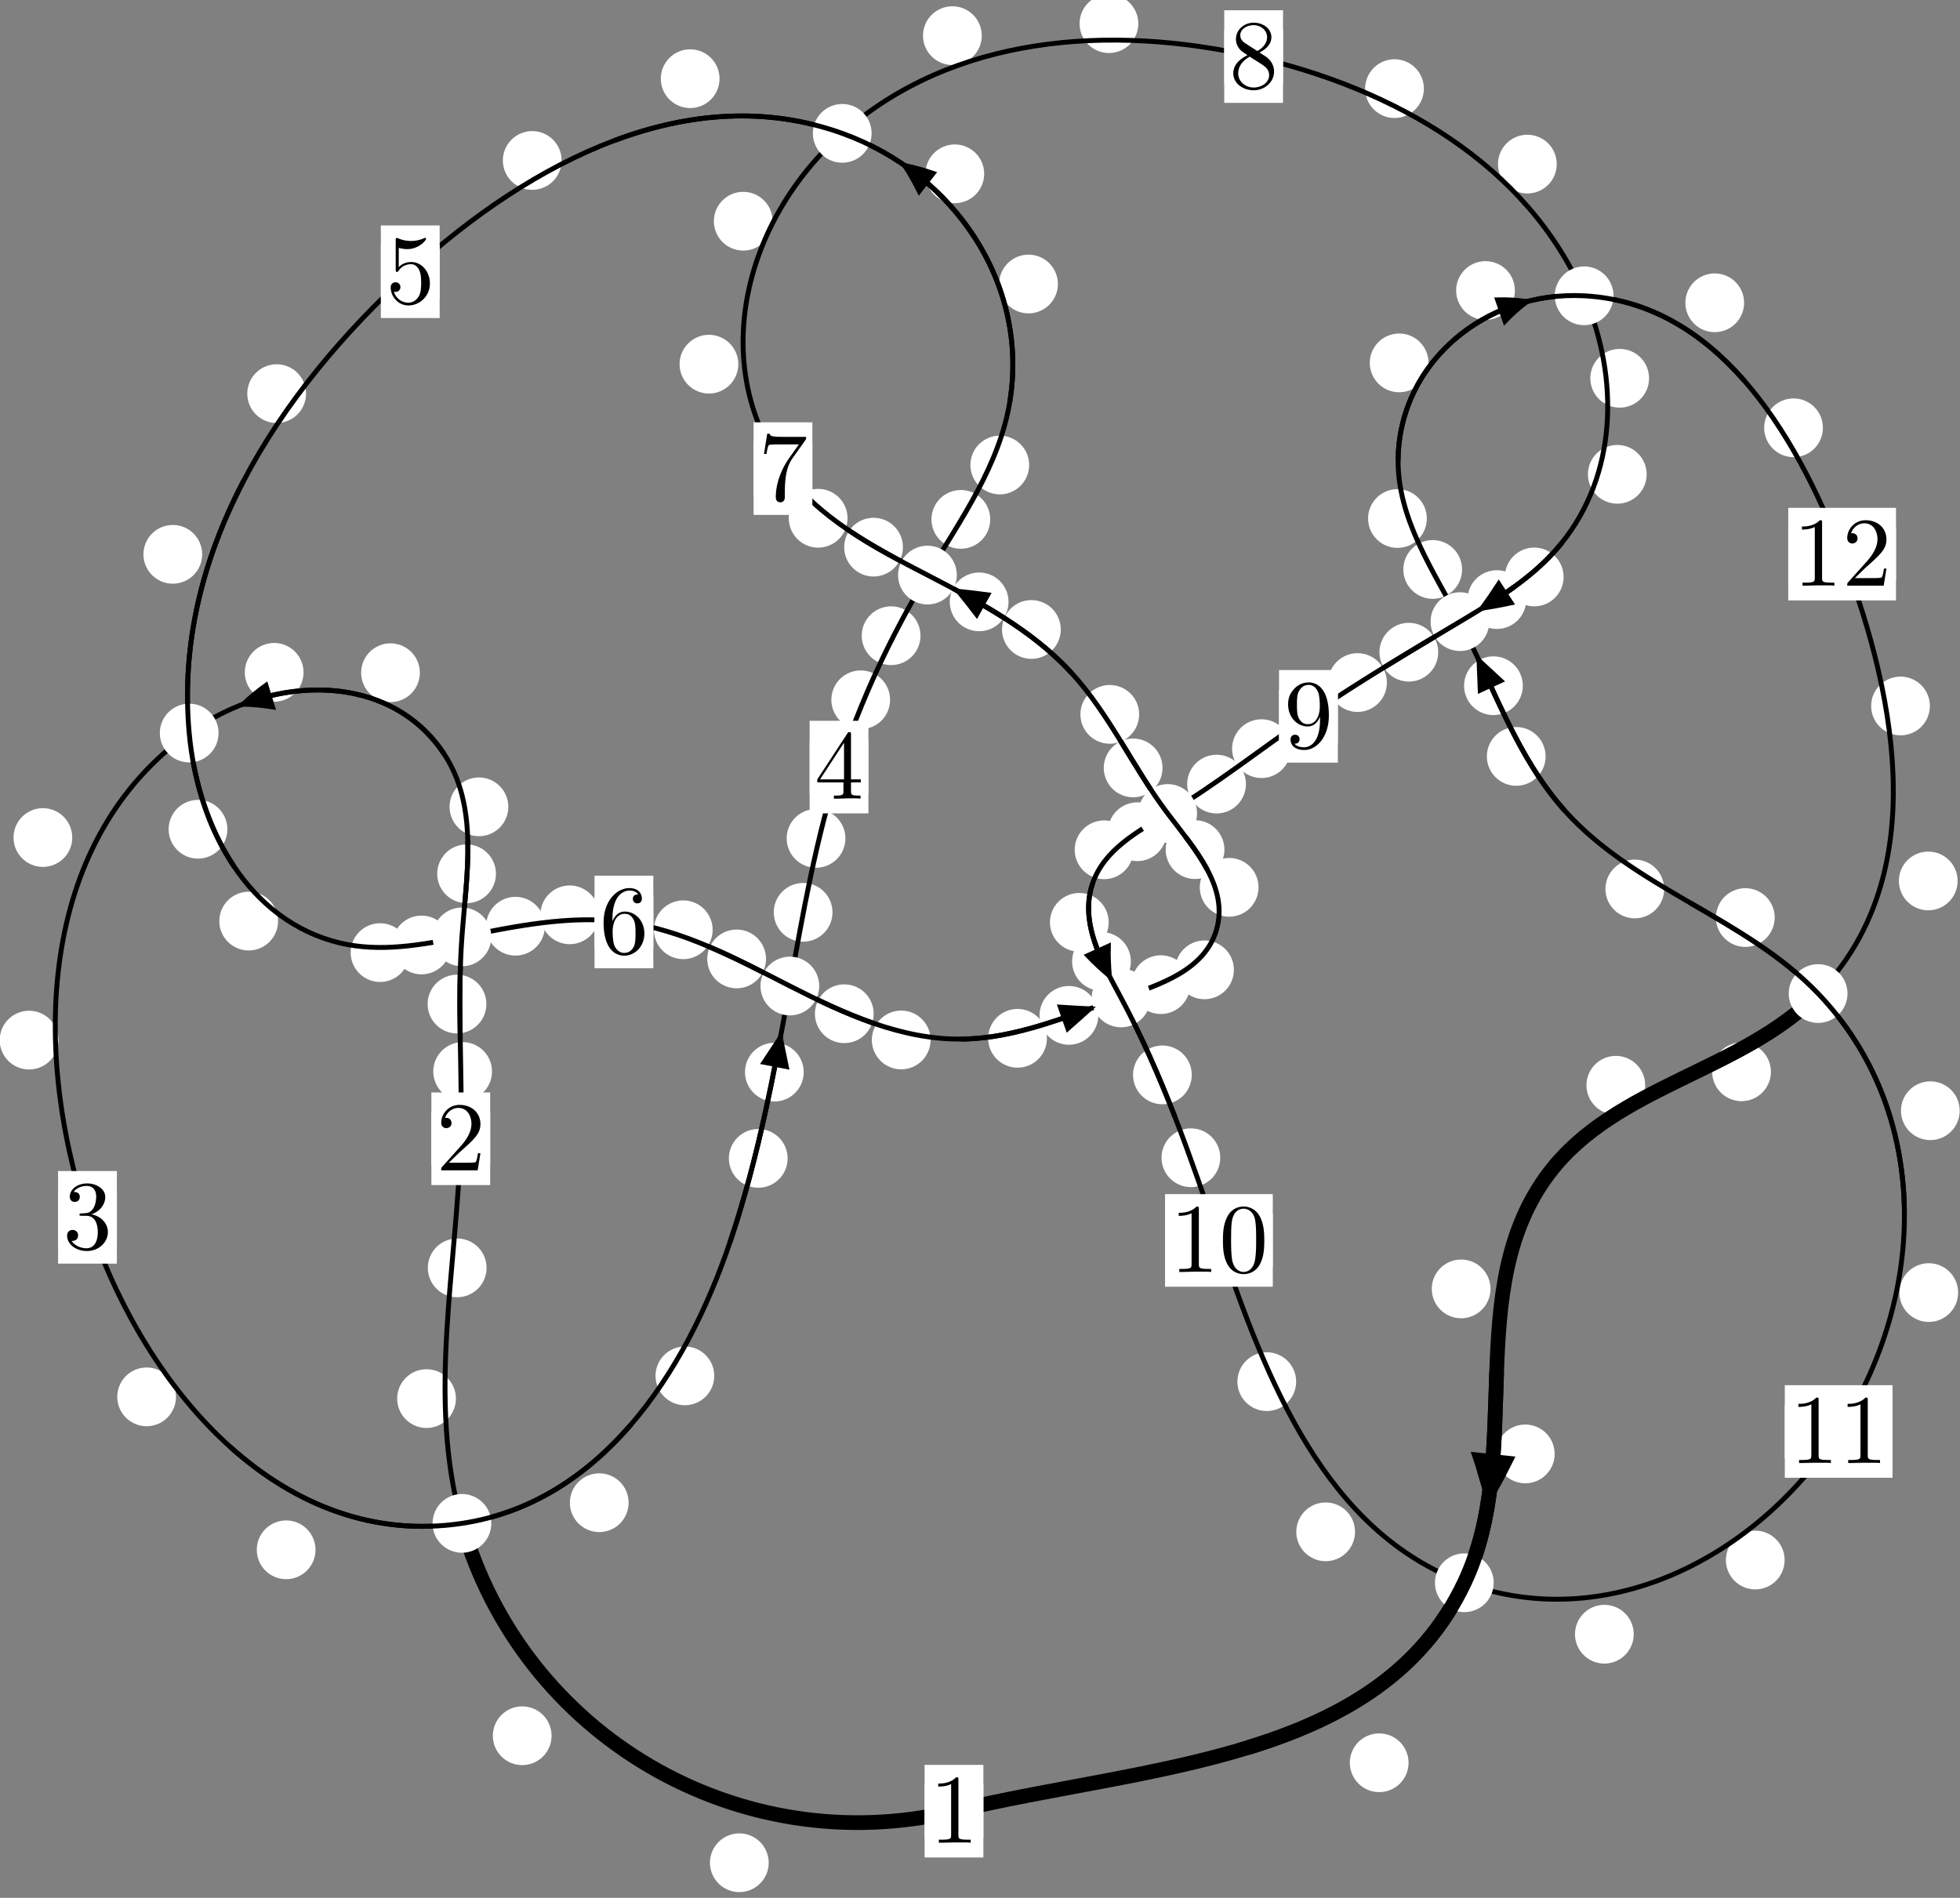 <?xml version="1.0"?>
<!-- Created by MetaPost 1.999 on 2021.07.06:0003 -->
<svg version="1.1" xmlns="http://www.w3.org/2000/svg" xmlns:xlink="http://www.w3.org/1999/xlink" width="199.42" height="193.102" viewBox="0 0 199.42 193.102">
<rect x="0" y="0" width="199.42" height="193.102" fill="#808080" stroke="none"/>
<!-- Original BoundingBox: -47.030334 -37.520081 152.390137 155.582306 -->
  <defs>
    <g transform="scale(0.01,0.01)" id="GLYPHcmr10_48">
      <path style="fill-rule: evenodd;" d="M460 -320C460 -400,455 -480,420 -554C374 -650,292 -666,250 -666C190 -666,117 -640,76 -547C44 -478,39 -400,39 -320C39 -245,43 -155,84 -79C127 2,200 22,249 22C303 22,379 1,423 -94C455 -163,460 -241,460 -320M249 -0C210 -0,151 -25,133 -121C122 -181,122 -273,122 -332C122 -396,122 -462,130 -516C149 -635,224 -644,249 -644C282 -644,348 -626,367 -527C377 -471,377 -395,377 -332C377 -257,377 -189,366 -125C351 -30,294 -0,249 -0"></path>
    </g>
    <g transform="scale(0.01,0.01)" id="GLYPHcmr10_49">
      <path style="fill-rule: evenodd;" d="M294 -640C294 -664,294 -666,271 -666C209 -602,121 -602,89 -602L89 -571C109 -571,168 -571,220 -597L220 -79C220 -43,217 -31,127 -31L95 -31L95 -0L257 -0L130 -3L217 -3L257 -3L297 -3L384 -3L419 -0L419 -31L387 -31C297 -31,294 -42,294 -79"></path>
    </g>
    <g transform="scale(0.01,0.01)" id="GLYPHcmr10_50">
      <path style="fill-rule: evenodd;" d="M127 -77L233 -180C389 -318,449 -372,449 -472C449 -586,359 -666,237 -666C124 -666,50 -574,50 -485C50 -429,100 -429,103 -429C120 -429,155 -441,155 -482C155 -508,137 -534,102 -534C94 -534,92 -534,89 -533C112 -598,166 -635,224 -635C315 -635,358 -554,358 -472C358 -392,308 -313,253 -251L61 -37C50 -26,50 -24,50 -0L421 -0L449 -174L424 -174C419 -144,412 -100,402 -85C395 -77,329 -77,307 -77"></path>
    </g>
    <g transform="scale(0.01,0.01)" id="GLYPHcmr10_51">
      <path style="fill-rule: evenodd;" d="M290 -352C372 -379,430 -449,430 -528C430 -610,342 -666,246 -666C145 -666,69 -606,69 -530C69 -497,91 -478,120 -478C151 -478,171 -500,171 -529C171 -579,124 -579,109 -579C140 -628,206 -641,242 -641C283 -641,338 -619,338 -529C338 -517,336 -459,310 -415C280 -367,246 -364,221 -363C213 -362,189 -360,182 -360C174 -359,167 -358,167 -348C167 -337,174 -337,191 -337L235 -337C317 -337,354 -269,354 -171C354 -35,285 -6,241 -6C198 -6,123 -23,88 -82C123 -77,154 -99,154 -137C154 -173,127 -193,98 -193C74 -193,42 -179,42 -135C42 -44,135 22,244 22C366 22,457 -69,457 -171C457 -253,394 -331,290 -352"></path>
    </g>
    <g transform="scale(0.01,0.01)" id="GLYPHcmr10_52">
      <path style="fill-rule: evenodd;" d="M294 -165L294 -78C294 -42,292 -31,218 -31L197 -31L197 -0L332 -0L238 -3L290 -3L332 -3L374 -3L427 -3L468 -0L468 -31L447 -31C373 -31,371 -42,371 -78L371 -165L471 -165L471 -196L371 -196L371 -651C371 -671,371 -677,355 -677C346 -677,343 -677,335 -665L28 -196L28 -165M300 -196L56 -196L300 -569"></path>
    </g>
    <g transform="scale(0.01,0.01)" id="GLYPHcmr10_53">
      <path style="fill-rule: evenodd;" d="M449 -201C449 -320,367 -420,259 -420C211 -420,168 -404,132 -369L132 -564C152 -558,185 -551,217 -551C340 -551,410 -642,410 -655C410 -661,407 -666,400 -666C399 -666,397 -666,392 -663C372 -654,323 -634,256 -634C216 -634,170 -641,123 -662C115 -665,113 -665,111 -665C101 -665,101 -657,101 -641L101 -345C101 -327,101 -319,115 -319C122 -319,124 -322,128 -328C139 -344,176 -398,257 -398C309 -398,334 -352,342 -334C358 -297,360 -258,360 -208C360 -173,360 -113,336 -71C312 -32,275 -6,229 -6C156 -6,99 -59,82 -118C85 -117,88 -116,99 -116C132 -116,149 -141,149 -165C149 -189,132 -214,99 -214C85 -214,50 -207,50 -161C50 -75,119 22,231 22C347 22,449 -74,449 -201"></path>
    </g>
    <g transform="scale(0.01,0.01)" id="GLYPHcmr10_54">
      <path style="fill-rule: evenodd;" d="M132 -328L132 -352C132 -605,256 -641,307 -641C331 -641,373 -635,395 -601C380 -601,340 -601,340 -556C340 -525,364 -510,386 -510C402 -510,432 -519,432 -558C432 -618,388 -666,305 -666C177 -666,42 -537,42 -316C42 -49,158 22,251 22C362 22,457 -72,457 -204C457 -331,368 -427,257 -427C189 -427,152 -376,132 -328M251 -6C188 -6,158 -66,152 -81C134 -128,134 -208,134 -226C134 -304,166 -404,256 -404C272 -404,318 -404,349 -342C367 -305,367 -254,367 -205C367 -157,367 -107,350 -71C320 -11,274 -6,251 -6"></path>
    </g>
    <g transform="scale(0.01,0.01)" id="GLYPHcmr10_55">
      <path style="fill-rule: evenodd;" d="M476 -609C485 -621,485 -623,485 -644L242 -644C120 -644,118 -657,114 -676L89 -676L56 -470L81 -470C84 -486,93 -549,106 -561C113 -567,191 -567,204 -567L411 -567C400 -551,321 -442,299 -409C209 -274,176 -135,176 -33C176 -23,176 22,222 22C268 22,268 -23,268 -33L268 -84C268 -139,271 -194,279 -248C283 -271,297 -357,341 -419"></path>
    </g>
    <g transform="scale(0.01,0.01)" id="GLYPHcmr10_56">
      <path style="fill-rule: evenodd;" d="M163 -457C117 -487,113 -521,113 -538C113 -599,178 -641,249 -641C322 -641,386 -589,386 -517C386 -460,347 -412,287 -377M309 -362C381 -399,430 -451,430 -517C430 -609,341 -666,250 -666C150 -666,69 -592,69 -499C69 -481,71 -436,113 -389C124 -377,161 -352,186 -335C128 -306,42 -250,42 -151C42 -45,144 22,249 22C362 22,457 -61,457 -168C457 -204,446 -249,408 -291C389 -312,373 -322,309 -362M209 -320L332 -242C360 -223,407 -193,407 -132C407 -58,332 -6,250 -6C164 -6,92 -68,92 -151C92 -209,124 -273,209 -320"></path>
    </g>
    <g transform="scale(0.01,0.01)" id="GLYPHcmr10_57">
      <path style="fill-rule: evenodd;" d="M367 -318L367 -286C367 -52,263 -6,205 -6C188 -6,134 -8,107 -42C151 -42,159 -71,159 -88C159 -119,135 -134,113 -134C97 -134,67 -125,67 -86C67 -19,121 22,206 22C335 22,457 -114,457 -329C457 -598,342 -666,253 -666C198 -666,149 -648,106 -603C65 -558,42 -516,42 -441C42 -316,130 -218,242 -218C303 -218,344 -260,367 -318M243 -241C227 -241,181 -241,150 -304C132 -341,132 -391,132 -440C132 -494,132 -541,153 -578C180 -628,218 -641,253 -641C299 -641,332 -607,349 -562C361 -530,365 -467,365 -421C365 -338,331 -241,243 -241"></path>
    </g>
  </defs>
  <path d="M78.211 189.531C78.211 188.739,77.896 187.978,77.336 187.418C76.775 186.858,76.015 186.543,75.222 186.543C74.43 186.543,73.67 186.858,73.109 187.418C72.549 187.978,72.234 188.739,72.234 189.531C72.234 190.324,72.549 191.084,73.109 191.645C73.67 192.205,74.43 192.52,75.222 192.52C76.015 192.52,76.775 192.205,77.336 191.645C77.896 191.084,78.211 190.324,78.211 189.531Z" style="fill: rgb(100%,100%,100%);stroke: none;"></path>
  <path d="M100.052 184.283C100.052 183.491,99.737 182.731,99.177 182.17C98.616 181.61,97.856 181.295,97.064 181.295C96.271 181.295,95.511 181.61,94.95 182.17C94.39 182.731,94.075 183.491,94.075 184.283C94.075 185.076,94.39 185.836,94.95 186.397C95.511 186.957,96.271 187.272,97.064 187.272C97.856 187.272,98.616 186.957,99.177 186.397C99.737 185.836,100.052 185.076,100.052 184.283Z" style="fill: rgb(100%,100%,100%);stroke: none;"></path>
  <path d="M46.387 142.306C46.387 141.513,46.072 140.753,45.511 140.192C44.951 139.632,44.191 139.317,43.398 139.317C42.605 139.317,41.845 139.632,41.285 140.192C40.724 140.753,40.409 141.513,40.409 142.306C40.409 143.098,40.724 143.858,41.285 144.419C41.845 144.979,42.605 145.294,43.398 145.294C44.191 145.294,44.951 144.979,45.511 144.419C46.072 143.858,46.387 143.098,46.387 142.306Z" style="fill: rgb(100%,100%,100%);stroke: none;"></path>
  <path d="M56.12 176.61C56.12 175.817,55.805 175.057,55.245 174.496C54.684 173.936,53.924 173.621,53.131 173.621C52.339 173.621,51.579 173.936,51.018 174.496C50.458 175.057,50.143 175.817,50.143 176.61C50.143 177.402,50.458 178.163,51.018 178.723C51.579 179.284,52.339 179.598,53.131 179.598C53.924 179.598,54.684 179.284,55.245 178.723C55.805 178.163,56.12 177.402,56.12 176.61Z" style="fill: rgb(100%,100%,100%);stroke: none;"></path>
  <path d="M50.059 109.02C50.059 108.228,49.744 107.468,49.184 106.907C48.623 106.347,47.863 106.032,47.071 106.032C46.278 106.032,45.518 106.347,44.957 106.907C44.397 107.468,44.082 108.228,44.082 109.02C44.082 109.813,44.397 110.573,44.957 111.134C45.518 111.694,46.278 112.009,47.071 112.009C47.863 112.009,48.623 111.694,49.184 111.134C49.744 110.573,50.059 109.813,50.059 109.02Z" style="fill: rgb(100%,100%,100%);stroke: none;"></path>
  <path d="M49.507 129.003C49.507 128.211,49.192 127.451,48.631 126.89C48.071 126.33,47.311 126.015,46.518 126.015C45.725 126.015,44.965 126.33,44.405 126.89C43.844 127.451,43.529 128.211,43.529 129.003C43.529 129.796,43.844 130.556,44.405 131.117C44.965 131.677,45.725 131.992,46.518 131.992C47.311 131.992,48.071 131.677,48.631 131.117C49.192 130.556,49.507 129.796,49.507 129.003Z" style="fill: rgb(100%,100%,100%);stroke: none;"></path>
  <path d="M50.461 88.907C50.461 88.114,50.146 87.354,49.585 86.794C49.025 86.233,48.265 85.918,47.472 85.918C46.679 85.918,45.919 86.233,45.359 86.794C44.798 87.354,44.483 88.114,44.483 88.907C44.483 89.7,44.798 90.46,45.359 91.02C45.919 91.581,46.679 91.896,47.472 91.896C48.265 91.896,49.025 91.581,49.585 91.02C50.146 90.46,50.461 89.7,50.461 88.907Z" style="fill: rgb(100%,100%,100%);stroke: none;"></path>
  <path d="M49.486 102.162C49.486 101.369,49.171 100.609,48.611 100.049C48.05 99.488,47.29 99.173,46.498 99.173C45.705 99.173,44.945 99.488,44.384 100.049C43.824 100.609,43.509 101.369,43.509 102.162C43.509 102.955,43.824 103.715,44.384 104.275C44.945 104.836,45.705 105.151,46.498 105.151C47.29 105.151,48.05 104.836,48.611 104.275C49.171 103.715,49.486 102.955,49.486 102.162Z" style="fill: rgb(100%,100%,100%);stroke: none;"></path>
  <path d="M42.72 68.448C42.72 67.655,42.405 66.895,41.845 66.335C41.284 65.774,40.524 65.459,39.731 65.459C38.939 65.459,38.179 65.774,37.618 66.335C37.058 66.895,36.743 67.655,36.743 68.448C36.743 69.241,37.058 70.001,37.618 70.561C38.179 71.122,38.939 71.437,39.731 71.437C40.524 71.437,41.284 71.122,41.845 70.561C42.405 70.001,42.72 69.241,42.72 68.448Z" style="fill: rgb(100%,100%,100%);stroke: none;"></path>
  <path d="M51.719 82.093C51.719 81.3,51.404 80.54,50.843 79.979C50.283 79.419,49.523 79.104,48.73 79.104C47.937 79.104,47.177 79.419,46.617 79.979C46.056 80.54,45.741 81.3,45.741 82.093C45.741 82.885,46.056 83.645,46.617 84.206C47.177 84.766,47.937 85.081,48.73 85.081C49.523 85.081,50.283 84.766,50.843 84.206C51.404 83.645,51.719 82.885,51.719 82.093Z" style="fill: rgb(100%,100%,100%);stroke: none;"></path>
  <path d="M7.352 85.218C7.352 84.426,7.038 83.665,6.477 83.105C5.917 82.544,5.156 82.229,4.364 82.229C3.571 82.229,2.811 82.544,2.25 83.105C1.69 83.665,1.375 84.426,1.375 85.218C1.375 86.011,1.69 86.771,2.25 87.332C2.811 87.892,3.571 88.207,4.364 88.207C5.156 88.207,5.917 87.892,6.477 87.332C7.038 86.771,7.352 86.011,7.352 85.218Z" style="fill: rgb(100%,100%,100%);stroke: none;"></path>
  <path d="M30.884 68.41C30.884 67.617,30.569 66.857,30.009 66.297C29.448 65.736,28.688 65.421,27.896 65.421C27.103 65.421,26.343 65.736,25.782 66.297C25.222 66.857,24.907 67.617,24.907 68.41C24.907 69.203,25.222 69.963,25.782 70.523C26.343 71.084,27.103 71.399,27.896 71.399C28.688 71.399,29.448 71.084,30.009 70.523C30.569 69.963,30.884 69.203,30.884 68.41Z" style="fill: rgb(100%,100%,100%);stroke: none;"></path>
  <path d="M17.907 142.127C17.907 141.334,17.592 140.574,17.032 140.014C16.471 139.453,15.711 139.138,14.918 139.138C14.126 139.138,13.366 139.453,12.805 140.014C12.245 140.574,11.93 141.334,11.93 142.127C11.93 142.92,12.245 143.68,12.805 144.24C13.366 144.801,14.126 145.116,14.918 145.116C15.711 145.116,16.471 144.801,17.032 144.24C17.592 143.68,17.907 142.92,17.907 142.127Z" style="fill: rgb(100%,100%,100%);stroke: none;"></path>
  <path d="M5.947 105.83C5.947 105.037,5.632 104.277,5.072 103.716C4.511 103.156,3.751 102.841,2.958 102.841C2.166 102.841,1.406 103.156,0.845 103.716C0.285 104.277,-0.03 105.037,-0.03 105.83C-0.03 106.622,0.285 107.382,0.845 107.943C1.406 108.503,2.166 108.818,2.958 108.818C3.751 108.818,4.511 108.503,5.072 107.943C5.632 107.382,5.947 106.622,5.947 105.83Z" style="fill: rgb(100%,100%,100%);stroke: none;"></path>
  <path d="M63.959 152.898C63.959 152.105,63.644 151.345,63.084 150.785C62.523 150.224,61.763 149.909,60.97 149.909C60.178 149.909,59.418 150.224,58.857 150.785C58.297 151.345,57.982 152.105,57.982 152.898C57.982 153.691,58.297 154.451,58.857 155.011C59.418 155.572,60.178 155.887,60.97 155.887C61.763 155.887,62.523 155.572,63.084 155.011C63.644 154.451,63.959 153.691,63.959 152.898Z" style="fill: rgb(100%,100%,100%);stroke: none;"></path>
  <path d="M32.103 157.691C32.103 156.898,31.788 156.138,31.228 155.578C30.667 155.017,29.907 154.702,29.115 154.702C28.322 154.702,27.562 155.017,27.001 155.578C26.441 156.138,26.126 156.898,26.126 157.691C26.126 158.484,26.441 159.244,27.001 159.804C27.562 160.365,28.322 160.68,29.115 160.68C29.907 160.68,30.667 160.365,31.228 159.804C31.788 159.244,32.103 158.484,32.103 157.691Z" style="fill: rgb(100%,100%,100%);stroke: none;"></path>
  <path d="M80.137 117.863C80.137 117.07,79.822 116.31,79.262 115.749C78.701 115.189,77.941 114.874,77.148 114.874C76.355 114.874,75.595 115.189,75.035 115.749C74.474 116.31,74.159 117.07,74.159 117.863C74.159 118.655,74.474 119.416,75.035 119.976C75.595 120.537,76.355 120.851,77.148 120.851C77.941 120.851,78.701 120.537,79.262 119.976C79.822 119.416,80.137 118.655,80.137 117.863Z" style="fill: rgb(100%,100%,100%);stroke: none;"></path>
  <path d="M72.673 139.991C72.673 139.198,72.358 138.438,71.797 137.878C71.237 137.317,70.477 137.002,69.684 137.002C68.891 137.002,68.131 137.317,67.571 137.878C67.01 138.438,66.695 139.198,66.695 139.991C66.695 140.784,67.01 141.544,67.571 142.104C68.131 142.665,68.891 142.98,69.684 142.98C70.477 142.98,71.237 142.665,71.797 142.104C72.358 141.544,72.673 140.784,72.673 139.991Z" style="fill: rgb(100%,100%,100%);stroke: none;"></path>
  <path d="M84.703 92.828C84.703 92.036,84.388 91.275,83.827 90.715C83.267 90.155,82.507 89.84,81.714 89.84C80.921 89.84,80.161 90.155,79.601 90.715C79.04 91.275,78.725 92.036,78.725 92.828C78.725 93.621,79.04 94.381,79.601 94.942C80.161 95.502,80.921 95.817,81.714 95.817C82.507 95.817,83.267 95.502,83.827 94.942C84.388 94.381,84.703 93.621,84.703 92.828Z" style="fill: rgb(100%,100%,100%);stroke: none;"></path>
  <path d="M81.776 109.088C81.776 108.296,81.461 107.535,80.9 106.975C80.34 106.414,79.58 106.099,78.787 106.099C77.994 106.099,77.234 106.414,76.674 106.975C76.113 107.535,75.798 108.296,75.798 109.088C75.798 109.881,76.113 110.641,76.674 111.202C77.234 111.762,77.994 112.077,78.787 112.077C79.58 112.077,80.34 111.762,80.9 111.202C81.461 110.641,81.776 109.881,81.776 109.088Z" style="fill: rgb(100%,100%,100%);stroke: none;"></path>
  <path d="M90.562 71.203C90.562 70.41,90.247 69.65,89.687 69.09C89.126 68.529,88.366 68.214,87.573 68.214C86.781 68.214,86.021 68.529,85.46 69.09C84.9 69.65,84.585 70.41,84.585 71.203C84.585 71.996,84.9 72.756,85.46 73.316C86.021 73.877,86.781 74.192,87.573 74.192C88.366 74.192,89.126 73.877,89.687 73.316C90.247 72.756,90.562 71.996,90.562 71.203Z" style="fill: rgb(100%,100%,100%);stroke: none;"></path>
  <path d="M86.017 85.304C86.017 84.511,85.702 83.751,85.141 83.19C84.581 82.63,83.821 82.315,83.028 82.315C82.235 82.315,81.475 82.63,80.915 83.19C80.354 83.751,80.039 84.511,80.039 85.304C80.039 86.096,80.354 86.856,80.915 87.417C81.475 87.977,82.235 88.292,83.028 88.292C83.821 88.292,84.581 87.977,85.141 87.417C85.702 86.856,86.017 86.096,86.017 85.304Z" style="fill: rgb(100%,100%,100%);stroke: none;"></path>
  <path d="M100.75 52.845C100.75 52.052,100.435 51.292,99.874 50.731C99.314 50.171,98.554 49.856,97.761 49.856C96.968 49.856,96.208 50.171,95.648 50.731C95.087 51.292,94.772 52.052,94.772 52.845C94.772 53.637,95.087 54.397,95.648 54.958C96.208 55.518,96.968 55.833,97.761 55.833C98.554 55.833,99.314 55.518,99.874 54.958C100.435 54.397,100.75 53.637,100.75 52.845Z" style="fill: rgb(100%,100%,100%);stroke: none;"></path>
  <path d="M93.655 64.682C93.655 63.889,93.34 63.129,92.779 62.569C92.219 62.008,91.458 61.693,90.666 61.693C89.873 61.693,89.113 62.008,88.552 62.569C87.992 63.129,87.677 63.889,87.677 64.682C87.677 65.475,87.992 66.235,88.552 66.795C89.113 67.356,89.873 67.671,90.666 67.671C91.458 67.671,92.219 67.356,92.779 66.795C93.34 66.235,93.655 65.475,93.655 64.682Z" style="fill: rgb(100%,100%,100%);stroke: none;"></path>
  <path d="M107.635 28.897C107.635 28.104,107.32 27.344,106.759 26.783C106.199 26.223,105.439 25.908,104.646 25.908C103.853 25.908,103.093 26.223,102.533 26.783C101.972 27.344,101.657 28.104,101.657 28.897C101.657 29.689,101.972 30.45,102.533 31.01C103.093 31.571,103.853 31.886,104.646 31.886C105.439 31.886,106.199 31.571,106.759 31.01C107.32 30.45,107.635 29.689,107.635 28.897Z" style="fill: rgb(100%,100%,100%);stroke: none;"></path>
  <path d="M104.711 47.314C104.711 46.521,104.396 45.761,103.835 45.2C103.275 44.64,102.515 44.325,101.722 44.325C100.929 44.325,100.169 44.64,99.609 45.2C99.048 45.761,98.733 46.521,98.733 47.314C98.733 48.106,99.048 48.867,99.609 49.427C100.169 49.988,100.929 50.303,101.722 50.303C102.515 50.303,103.275 49.988,103.835 49.427C104.396 48.867,104.711 48.106,104.711 47.314Z" style="fill: rgb(100%,100%,100%);stroke: none;"></path>
  <path d="M73.21 8.006C73.21 7.213,72.895 6.453,72.335 5.893C71.774 5.332,71.014 5.017,70.221 5.017C69.429 5.017,68.669 5.332,68.108 5.893C67.548 6.453,67.233 7.213,67.233 8.006C67.233 8.799,67.548 9.559,68.108 10.119C68.669 10.68,69.429 10.995,70.221 10.995C71.014 10.995,71.774 10.68,72.335 10.119C72.895 9.559,73.21 8.799,73.21 8.006Z" style="fill: rgb(100%,100%,100%);stroke: none;"></path>
  <path d="M100.135 17.686C100.135 16.893,99.82 16.133,99.259 15.573C98.699 15.012,97.939 14.697,97.146 14.697C96.353 14.697,95.593 15.012,95.033 15.573C94.472 16.133,94.157 16.893,94.157 17.686C94.157 18.479,94.472 19.239,95.033 19.799C95.593 20.36,96.353 20.675,97.146 20.675C97.939 20.675,98.699 20.36,99.259 19.799C99.82 19.239,100.135 18.479,100.135 17.686Z" style="fill: rgb(100%,100%,100%);stroke: none;"></path>
  <path d="M31.137 40.052C31.137 39.26,30.822 38.5,30.262 37.939C29.701 37.379,28.941 37.064,28.148 37.064C27.356 37.064,26.595 37.379,26.035 37.939C25.474 38.5,25.16 39.26,25.16 40.052C25.16 40.845,25.474 41.605,26.035 42.166C26.595 42.726,27.356 43.041,28.148 43.041C28.941 43.041,29.701 42.726,30.262 42.166C30.822 41.605,31.137 40.845,31.137 40.052Z" style="fill: rgb(100%,100%,100%);stroke: none;"></path>
  <path d="M57.14 16.326C57.14 15.533,56.825 14.773,56.265 14.212C55.704 13.652,54.944 13.337,54.152 13.337C53.359 13.337,52.599 13.652,52.038 14.212C51.478 14.773,51.163 15.533,51.163 16.326C51.163 17.118,51.478 17.878,52.038 18.439C52.599 18.999,53.359 19.314,54.152 19.314C54.944 19.314,55.704 18.999,56.265 18.439C56.825 17.878,57.14 17.118,57.14 16.326Z" style="fill: rgb(100%,100%,100%);stroke: none;"></path>
  <path d="M23.135 84.375C23.135 83.582,22.82 82.822,22.259 82.261C21.699 81.701,20.939 81.386,20.146 81.386C19.353 81.386,18.593 81.701,18.033 82.261C17.472 82.822,17.157 83.582,17.157 84.375C17.157 85.167,17.472 85.928,18.033 86.488C18.593 87.049,19.353 87.363,20.146 87.363C20.939 87.363,21.699 87.049,22.259 86.488C22.82 85.928,23.135 85.167,23.135 84.375Z" style="fill: rgb(100%,100%,100%);stroke: none;"></path>
  <path d="M20.57 56.401C20.57 55.609,20.256 54.849,19.695 54.288C19.135 53.728,18.374 53.413,17.582 53.413C16.789 53.413,16.029 53.728,15.468 54.288C14.908 54.849,14.593 55.609,14.593 56.401C14.593 57.194,14.908 57.954,15.468 58.515C16.029 59.075,16.789 59.39,17.582 59.39C18.374 59.39,19.135 59.075,19.695 58.515C20.256 57.954,20.57 57.194,20.57 56.401Z" style="fill: rgb(100%,100%,100%);stroke: none;"></path>
  <path d="M41.658 96.926C41.658 96.133,41.343 95.373,40.782 94.812C40.222 94.252,39.462 93.937,38.669 93.937C37.876 93.937,37.116 94.252,36.556 94.812C35.995 95.373,35.68 96.133,35.68 96.926C35.68 97.718,35.995 98.478,36.556 99.039C37.116 99.599,37.876 99.914,38.669 99.914C39.462 99.914,40.222 99.599,40.782 99.039C41.343 98.478,41.658 97.718,41.658 96.926Z" style="fill: rgb(100%,100%,100%);stroke: none;"></path>
  <path d="M28.291 93.719C28.291 92.926,27.976 92.166,27.415 91.606C26.855 91.045,26.095 90.73,25.302 90.73C24.509 90.73,23.749 91.045,23.189 91.606C22.628 92.166,22.313 92.926,22.313 93.719C22.313 94.512,22.628 95.272,23.189 95.832C23.749 96.393,24.509 96.708,25.302 96.708C26.095 96.708,26.855 96.393,27.415 95.832C27.976 95.272,28.291 94.512,28.291 93.719Z" style="fill: rgb(100%,100%,100%);stroke: none;"></path>
  <path d="M55.436 94.242C55.436 93.449,55.121 92.689,54.56 92.128C54 91.568,53.24 91.253,52.447 91.253C51.654 91.253,50.894 91.568,50.334 92.128C49.773 92.689,49.458 93.449,49.458 94.242C49.458 95.034,49.773 95.795,50.334 96.355C50.894 96.915,51.654 97.23,52.447 97.23C53.24 97.23,54 96.915,54.56 96.355C55.121 95.795,55.436 95.034,55.436 94.242Z" style="fill: rgb(100%,100%,100%);stroke: none;"></path>
  <path d="M45.876 96.149C45.876 95.357,45.561 94.596,45.001 94.036C44.44 93.476,43.68 93.161,42.887 93.161C42.095 93.161,41.335 93.476,40.774 94.036C40.214 94.596,39.899 95.357,39.899 96.149C39.899 96.942,40.214 97.702,40.774 98.263C41.335 98.823,42.095 99.138,42.887 99.138C43.68 99.138,44.44 98.823,45.001 98.263C45.561 97.702,45.876 96.942,45.876 96.149Z" style="fill: rgb(100%,100%,100%);stroke: none;"></path>
  <path d="M72.507 94.604C72.507 93.811,72.193 93.051,71.632 92.49C71.072 91.93,70.311 91.615,69.519 91.615C68.726 91.615,67.966 91.93,67.405 92.49C66.845 93.051,66.53 93.811,66.53 94.604C66.53 95.396,66.845 96.157,67.405 96.717C67.966 97.278,68.726 97.593,69.519 97.593C70.311 97.593,71.072 97.278,71.632 96.717C72.193 96.157,72.507 95.396,72.507 94.604Z" style="fill: rgb(100%,100%,100%);stroke: none;"></path>
  <path d="M60.954 93.083C60.954 92.29,60.639 91.53,60.078 90.969C59.518 90.409,58.758 90.094,57.965 90.094C57.172 90.094,56.412 90.409,55.852 90.969C55.291 91.53,54.976 92.29,54.976 93.083C54.976 93.875,55.291 94.636,55.852 95.196C56.412 95.756,57.172 96.071,57.965 96.071C58.758 96.071,59.518 95.756,60.078 95.196C60.639 94.636,60.954 93.875,60.954 93.083Z" style="fill: rgb(100%,100%,100%);stroke: none;"></path>
  <path d="M88.891 103.147C88.891 102.354,88.576 101.594,88.015 101.033C87.455 100.473,86.695 100.158,85.902 100.158C85.109 100.158,84.349 100.473,83.789 101.033C83.228 101.594,82.913 102.354,82.913 103.147C82.913 103.939,83.228 104.7,83.789 105.26C84.349 105.821,85.109 106.135,85.902 106.135C86.695 106.135,87.455 105.821,88.015 105.26C88.576 104.7,88.891 103.939,88.891 103.147Z" style="fill: rgb(100%,100%,100%);stroke: none;"></path>
  <path d="M77.938 97.569C77.938 96.776,77.623 96.016,77.062 95.456C76.502 94.895,75.742 94.58,74.949 94.58C74.156 94.58,73.396 94.895,72.836 95.456C72.275 96.016,71.96 96.776,71.96 97.569C71.96 98.362,72.275 99.122,72.836 99.682C73.396 100.243,74.156 100.558,74.949 100.558C75.742 100.558,76.502 100.243,77.062 99.682C77.623 99.122,77.938 98.362,77.938 97.569Z" style="fill: rgb(100%,100%,100%);stroke: none;"></path>
  <path d="M106.518 105.646C106.518 104.854,106.203 104.094,105.643 103.533C105.082 102.973,104.322 102.658,103.529 102.658C102.737 102.658,101.976 102.973,101.416 103.533C100.855 104.094,100.54 104.854,100.54 105.646C100.54 106.439,100.855 107.199,101.416 107.76C101.976 108.32,102.737 108.635,103.529 108.635C104.322 108.635,105.082 108.32,105.643 107.76C106.203 107.199,106.518 106.439,106.518 105.646Z" style="fill: rgb(100%,100%,100%);stroke: none;"></path>
  <path d="M94.682 105.813C94.682 105.02,94.367 104.26,93.807 103.7C93.246 103.139,92.486 102.824,91.693 102.824C90.901 102.824,90.141 103.139,89.58 103.7C89.02 104.26,88.705 105.02,88.705 105.813C88.705 106.606,89.02 107.366,89.58 107.926C90.141 108.487,90.901 108.802,91.693 108.802C92.486 108.802,93.246 108.487,93.807 107.926C94.367 107.366,94.682 106.606,94.682 105.813Z" style="fill: rgb(100%,100%,100%);stroke: none;"></path>
  <path d="M121.096 100.186C121.096 99.394,120.781 98.634,120.221 98.073C119.66 97.513,118.9 97.198,118.107 97.198C117.315 97.198,116.555 97.513,115.994 98.073C115.434 98.634,115.119 99.394,115.119 100.186C115.119 100.979,115.434 101.739,115.994 102.3C116.555 102.86,117.315 103.175,118.107 103.175C118.9 103.175,119.66 102.86,120.221 102.3C120.781 101.739,121.096 100.979,121.096 100.186Z" style="fill: rgb(100%,100%,100%);stroke: none;"></path>
  <path d="M111.746 103.311C111.746 102.519,111.431 101.759,110.87 101.198C110.31 100.638,109.55 100.323,108.757 100.323C107.964 100.323,107.204 100.638,106.644 101.198C106.083 101.759,105.768 102.519,105.768 103.311C105.768 104.104,106.083 104.864,106.644 105.425C107.204 105.985,107.964 106.3,108.757 106.3C109.55 106.3,110.31 105.985,110.87 105.425C111.431 104.864,111.746 104.104,111.746 103.311Z" style="fill: rgb(100%,100%,100%);stroke: none;"></path>
  <path d="M128.05 90.285C128.05 89.492,127.735 88.732,127.174 88.171C126.614 87.611,125.854 87.296,125.061 87.296C124.268 87.296,123.508 87.611,122.948 88.171C122.387 88.732,122.072 89.492,122.072 90.285C122.072 91.077,122.387 91.837,122.948 92.398C123.508 92.958,124.268 93.273,125.061 93.273C125.854 93.273,126.614 92.958,127.174 92.398C127.735 91.837,128.05 91.077,128.05 90.285Z" style="fill: rgb(100%,100%,100%);stroke: none;"></path>
  <path d="M125.542 98.679C125.542 97.887,125.227 97.126,124.667 96.566C124.106 96.005,123.346 95.69,122.553 95.69C121.761 95.69,121 96.005,120.44 96.566C119.879 97.126,119.565 97.887,119.565 98.679C119.565 99.472,119.879 100.232,120.44 100.793C121 101.353,121.761 101.668,122.553 101.668C123.346 101.668,124.106 101.353,124.667 100.793C125.227 100.232,125.542 99.472,125.542 98.679Z" style="fill: rgb(100%,100%,100%);stroke: none;"></path>
  <path d="M118.28 78.134C118.28 77.341,117.966 76.581,117.405 76.021C116.845 75.46,116.084 75.145,115.292 75.145C114.499 75.145,113.739 75.46,113.178 76.021C112.618 76.581,112.303 77.341,112.303 78.134C112.303 78.927,112.618 79.687,113.178 80.247C113.739 80.808,114.499 81.123,115.292 81.123C116.084 81.123,116.845 80.808,117.405 80.247C117.966 79.687,118.28 78.927,118.28 78.134Z" style="fill: rgb(100%,100%,100%);stroke: none;"></path>
  <path d="M124.579 86.447C124.579 85.654,124.264 84.894,123.703 84.333C123.143 83.773,122.383 83.458,121.59 83.458C120.797 83.458,120.037 83.773,119.477 84.333C118.916 84.894,118.601 85.654,118.601 86.447C118.601 87.24,118.916 88,119.477 88.56C120.037 89.121,120.797 89.436,121.59 89.436C122.383 89.436,123.143 89.121,123.703 88.56C124.264 88,124.579 87.24,124.579 86.447Z" style="fill: rgb(100%,100%,100%);stroke: none;"></path>
  <path d="M107.928 64.048C107.928 63.255,107.613 62.495,107.052 61.935C106.492 61.374,105.731 61.059,104.939 61.059C104.146 61.059,103.386 61.374,102.825 61.935C102.265 62.495,101.95 63.255,101.95 64.048C101.95 64.841,102.265 65.601,102.825 66.161C103.386 66.722,104.146 67.037,104.939 67.037C105.731 67.037,106.492 66.722,107.052 66.161C107.613 65.601,107.928 64.841,107.928 64.048Z" style="fill: rgb(100%,100%,100%);stroke: none;"></path>
  <path d="M115.904 72.686C115.904 71.893,115.589 71.133,115.028 70.573C114.468 70.012,113.708 69.697,112.915 69.697C112.122 69.697,111.362 70.012,110.802 70.573C110.241 71.133,109.926 71.893,109.926 72.686C109.926 73.479,110.241 74.239,110.802 74.799C111.362 75.36,112.122 75.675,112.915 75.675C113.708 75.675,114.468 75.36,115.028 74.799C115.589 74.239,115.904 73.479,115.904 72.686Z" style="fill: rgb(100%,100%,100%);stroke: none;"></path>
  <path d="M91.868 55.671C91.868 54.878,91.553 54.118,90.993 53.557C90.432 52.997,89.672 52.682,88.879 52.682C88.087 52.682,87.327 52.997,86.766 53.557C86.206 54.118,85.891 54.878,85.891 55.671C85.891 56.463,86.206 57.223,86.766 57.784C87.327 58.344,88.087 58.659,88.879 58.659C89.672 58.659,90.432 58.344,90.993 57.784C91.553 57.223,91.868 56.463,91.868 55.671Z" style="fill: rgb(100%,100%,100%);stroke: none;"></path>
  <path d="M102.611 61.239C102.611 60.446,102.296 59.686,101.736 59.125C101.175 58.565,100.415 58.25,99.622 58.25C98.83 58.25,98.069 58.565,97.509 59.125C96.948 59.686,96.634 60.446,96.634 61.239C96.634 62.031,96.948 62.791,97.509 63.352C98.069 63.912,98.83 64.227,99.622 64.227C100.415 64.227,101.175 63.912,101.736 63.352C102.296 62.791,102.611 62.031,102.611 61.239Z" style="fill: rgb(100%,100%,100%);stroke: none;"></path>
  <path d="M75.12 37.054C75.12 36.261,74.805 35.501,74.245 34.941C73.684 34.38,72.924 34.065,72.132 34.065C71.339 34.065,70.579 34.38,70.018 34.941C69.458 35.501,69.143 36.261,69.143 37.054C69.143 37.847,69.458 38.607,70.018 39.167C70.579 39.728,71.339 40.043,72.132 40.043C72.924 40.043,73.684 39.728,74.245 39.167C74.805 38.607,75.12 37.847,75.12 37.054Z" style="fill: rgb(100%,100%,100%);stroke: none;"></path>
  <path d="M86.232 52.731C86.232 51.938,85.917 51.178,85.356 50.618C84.796 50.057,84.036 49.742,83.243 49.742C82.45 49.742,81.69 50.057,81.13 50.618C80.569 51.178,80.254 51.938,80.254 52.731C80.254 53.524,80.569 54.284,81.13 54.844C81.69 55.405,82.45 55.72,83.243 55.72C84.036 55.72,84.796 55.405,85.356 54.844C85.917 54.284,86.232 53.524,86.232 52.731Z" style="fill: rgb(100%,100%,100%);stroke: none;"></path>
  <path d="M99.889 3.626C99.889 2.834,99.574 2.073,99.014 1.513C98.453 0.953,97.693 0.638,96.9 0.638C96.108 0.638,95.347 0.953,94.787 1.513C94.226 2.073,93.911 2.834,93.911 3.626C93.911 4.419,94.226 5.179,94.787 5.74C95.347 6.3,96.108 6.615,96.9 6.615C97.693 6.615,98.453 6.3,99.014 5.74C99.574 5.179,99.889 4.419,99.889 3.626Z" style="fill: rgb(100%,100%,100%);stroke: none;"></path>
  <path d="M78.609 22.507C78.609 21.715,78.294 20.955,77.734 20.394C77.173 19.834,76.413 19.519,75.621 19.519C74.828 19.519,74.068 19.834,73.507 20.394C72.947 20.955,72.632 21.715,72.632 22.507C72.632 23.3,72.947 24.06,73.507 24.621C74.068 25.181,74.828 25.496,75.621 25.496C76.413 25.496,77.173 25.181,77.734 24.621C78.294 24.06,78.609 23.3,78.609 22.507Z" style="fill: rgb(100%,100%,100%);stroke: none;"></path>
  <path d="M144.874 9.018C144.874 8.225,144.559 7.465,143.998 6.905C143.438 6.344,142.678 6.029,141.885 6.029C141.092 6.029,140.332 6.344,139.772 6.905C139.211 7.465,138.896 8.225,138.896 9.018C138.896 9.811,139.211 10.571,139.772 11.131C140.332 11.692,141.092 12.007,141.885 12.007C142.678 12.007,143.438 11.692,143.998 11.131C144.559 10.571,144.874 9.811,144.874 9.018Z" style="fill: rgb(100%,100%,100%);stroke: none;"></path>
  <path d="M115.818 2.406C115.818 1.614,115.503 0.854,114.943 0.293C114.382 -0.267,113.622 -0.582,112.829 -0.582C112.037 -0.582,111.276 -0.267,110.716 0.293C110.156 0.854,109.841 1.614,109.841 2.406C109.841 3.199,110.156 3.959,110.716 4.52C111.276 5.08,112.037 5.395,112.829 5.395C113.622 5.395,114.382 5.08,114.943 4.52C115.503 3.959,115.818 3.199,115.818 2.406Z" style="fill: rgb(100%,100%,100%);stroke: none;"></path>
  <path d="M167.785 38.488C167.785 37.696,167.47 36.936,166.91 36.375C166.349 35.815,165.589 35.5,164.796 35.5C164.004 35.5,163.243 35.815,162.683 36.375C162.122 36.936,161.807 37.696,161.807 38.488C161.807 39.281,162.122 40.041,162.683 40.602C163.243 41.162,164.004 41.477,164.796 41.477C165.589 41.477,166.349 41.162,166.91 40.602C167.47 40.041,167.785 39.281,167.785 38.488Z" style="fill: rgb(100%,100%,100%);stroke: none;"></path>
  <path d="M158.39 16.698C158.39 15.905,158.075 15.145,157.515 14.585C156.954 14.024,156.194 13.709,155.401 13.709C154.609 13.709,153.848 14.024,153.288 14.585C152.727 15.145,152.412 15.905,152.412 16.698C152.412 17.491,152.727 18.251,153.288 18.811C153.848 19.372,154.609 19.687,155.401 19.687C156.194 19.687,156.954 19.372,157.515 18.811C158.075 18.251,158.39 17.491,158.39 16.698Z" style="fill: rgb(100%,100%,100%);stroke: none;"></path>
  <path d="M159.089 58.705C159.089 57.912,158.774 57.152,158.213 56.592C157.653 56.031,156.893 55.716,156.1 55.716C155.307 55.716,154.547 56.031,153.987 56.592C153.426 57.152,153.111 57.912,153.111 58.705C153.111 59.498,153.426 60.258,153.987 60.818C154.547 61.379,155.307 61.694,156.1 61.694C156.893 61.694,157.653 61.379,158.213 60.818C158.774 60.258,159.089 59.498,159.089 58.705Z" style="fill: rgb(100%,100%,100%);stroke: none;"></path>
  <path d="M167.54 48.261C167.54 47.468,167.225 46.708,166.665 46.147C166.104 45.587,165.344 45.272,164.551 45.272C163.759 45.272,162.998 45.587,162.438 46.147C161.877 46.708,161.563 47.468,161.563 48.261C161.563 49.053,161.877 49.814,162.438 50.374C162.998 50.935,163.759 51.25,164.551 51.25C165.344 51.25,166.104 50.935,166.665 50.374C167.225 49.814,167.54 49.053,167.54 48.261Z" style="fill: rgb(100%,100%,100%);stroke: none;"></path>
  <path d="M146.33 66.36C146.33 65.567,146.015 64.807,145.454 64.247C144.894 63.686,144.134 63.371,143.341 63.371C142.548 63.371,141.788 63.686,141.228 64.247C140.667 64.807,140.352 65.567,140.352 66.36C140.352 67.153,140.667 67.913,141.228 68.473C141.788 69.034,142.548 69.349,143.341 69.349C144.134 69.349,144.894 69.034,145.454 68.473C146.015 67.913,146.33 67.153,146.33 66.36Z" style="fill: rgb(100%,100%,100%);stroke: none;"></path>
  <path d="M155.288 61.007C155.288 60.215,154.973 59.454,154.412 58.894C153.852 58.334,153.092 58.019,152.299 58.019C151.506 58.019,150.746 58.334,150.186 58.894C149.625 59.454,149.31 60.215,149.31 61.007C149.31 61.8,149.625 62.56,150.186 63.121C150.746 63.681,151.506 63.996,152.299 63.996C153.092 63.996,153.852 63.681,154.412 63.121C154.973 62.56,155.288 61.8,155.288 61.007Z" style="fill: rgb(100%,100%,100%);stroke: none;"></path>
  <path d="M131.336 76.175C131.336 75.382,131.021 74.622,130.461 74.062C129.9 73.501,129.14 73.186,128.347 73.186C127.555 73.186,126.795 73.501,126.234 74.062C125.674 74.622,125.359 75.382,125.359 76.175C125.359 76.968,125.674 77.728,126.234 78.288C126.795 78.849,127.555 79.164,128.347 79.164C129.14 79.164,129.9 78.849,130.461 78.288C131.021 77.728,131.336 76.968,131.336 76.175Z" style="fill: rgb(100%,100%,100%);stroke: none;"></path>
  <path d="M141.11 69.448C141.11 68.656,140.795 67.896,140.235 67.335C139.674 66.775,138.914 66.46,138.121 66.46C137.329 66.46,136.569 66.775,136.008 67.335C135.448 67.896,135.133 68.656,135.133 69.448C135.133 70.241,135.448 71.001,136.008 71.562C136.569 72.122,137.329 72.437,138.121 72.437C138.914 72.437,139.674 72.122,140.235 71.562C140.795 71.001,141.11 70.241,141.11 69.448Z" style="fill: rgb(100%,100%,100%);stroke: none;"></path>
  <path d="M118.707 84.627C118.707 83.834,118.392 83.074,117.832 82.513C117.271 81.953,116.511 81.638,115.718 81.638C114.926 81.638,114.165 81.953,113.605 82.513C113.044 83.074,112.729 83.834,112.729 84.627C112.729 85.419,113.044 86.179,113.605 86.74C114.165 87.3,114.926 87.615,115.718 87.615C116.511 87.615,117.271 87.3,117.832 86.74C118.392 86.179,118.707 85.419,118.707 84.627Z" style="fill: rgb(100%,100%,100%);stroke: none;"></path>
  <path d="M126.768 79.78C126.768 78.987,126.453 78.227,125.893 77.666C125.333 77.106,124.572 76.791,123.78 76.791C122.987 76.791,122.227 77.106,121.666 77.666C121.106 78.227,120.791 78.987,120.791 79.78C120.791 80.572,121.106 81.333,121.666 81.893C122.227 82.453,122.987 82.768,123.78 82.768C124.572 82.768,125.333 82.453,125.893 81.893C126.453 81.333,126.768 80.572,126.768 79.78Z" style="fill: rgb(100%,100%,100%);stroke: none;"></path>
  <path d="M112.804 93.847C112.804 93.054,112.489 92.294,111.928 91.733C111.368 91.173,110.608 90.858,109.815 90.858C109.022 90.858,108.262 91.173,107.702 91.733C107.141 92.294,106.826 93.054,106.826 93.847C106.826 94.639,107.141 95.399,107.702 95.96C108.262 96.52,109.022 96.835,109.815 96.835C110.608 96.835,111.368 96.52,111.928 95.96C112.489 95.399,112.804 94.639,112.804 93.847Z" style="fill: rgb(100%,100%,100%);stroke: none;"></path>
  <path d="M115.323 86.465C115.323 85.672,115.008 84.912,114.448 84.352C113.887 83.791,113.127 83.476,112.335 83.476C111.542 83.476,110.782 83.791,110.221 84.352C109.661 84.912,109.346 85.672,109.346 86.465C109.346 87.258,109.661 88.018,110.221 88.578C110.782 89.139,111.542 89.454,112.335 89.454C113.127 89.454,113.887 89.139,114.448 88.578C115.008 88.018,115.323 87.258,115.323 86.465Z" style="fill: rgb(100%,100%,100%);stroke: none;"></path>
  <path d="M121.257 109.368C121.257 108.575,120.942 107.815,120.382 107.255C119.821 106.694,119.061 106.379,118.269 106.379C117.476 106.379,116.716 106.694,116.155 107.255C115.595 107.815,115.28 108.575,115.28 109.368C115.28 110.161,115.595 110.921,116.155 111.481C116.716 112.042,117.476 112.357,118.269 112.357C119.061 112.357,119.821 112.042,120.382 111.481C120.942 110.921,121.257 110.161,121.257 109.368Z" style="fill: rgb(100%,100%,100%);stroke: none;"></path>
  <path d="M115.059 97.825C115.059 97.032,114.744 96.272,114.184 95.711C113.624 95.151,112.863 94.836,112.071 94.836C111.278 94.836,110.518 95.151,109.957 95.711C109.397 96.272,109.082 97.032,109.082 97.825C109.082 98.617,109.397 99.377,109.957 99.938C110.518 100.498,111.278 100.813,112.071 100.813C112.863 100.813,113.624 100.498,114.184 99.938C114.744 99.377,115.059 98.617,115.059 97.825Z" style="fill: rgb(100%,100%,100%);stroke: none;"></path>
  <path d="M131.878 140.58C131.878 139.787,131.563 139.027,131.002 138.467C130.442 137.906,129.682 137.591,128.889 137.591C128.096 137.591,127.336 137.906,126.776 138.467C126.215 139.027,125.9 139.787,125.9 140.58C125.9 141.373,126.215 142.133,126.776 142.693C127.336 143.254,128.096 143.569,128.889 143.569C129.682 143.569,130.442 143.254,131.002 142.693C131.563 142.133,131.878 141.373,131.878 140.58Z" style="fill: rgb(100%,100%,100%);stroke: none;"></path>
  <path d="M124.156 117.798C124.156 117.005,123.841 116.245,123.28 115.685C122.72 115.124,121.96 114.809,121.167 114.809C120.374 114.809,119.614 115.124,119.054 115.685C118.493 116.245,118.178 117.005,118.178 117.798C118.178 118.591,118.493 119.351,119.054 119.911C119.614 120.472,120.374 120.787,121.167 120.787C121.96 120.787,122.72 120.472,123.28 119.911C123.841 119.351,124.156 118.591,124.156 117.798Z" style="fill: rgb(100%,100%,100%);stroke: none;"></path>
  <path d="M166.224 166.278C166.224 165.485,165.909 164.725,165.349 164.165C164.788 163.604,164.028 163.289,163.235 163.289C162.443 163.289,161.683 163.604,161.122 164.165C160.562 164.725,160.247 165.485,160.247 166.278C160.247 167.071,160.562 167.831,161.122 168.391C161.683 168.952,162.443 169.267,163.235 169.267C164.028 169.267,164.788 168.952,165.349 168.391C165.909 167.831,166.224 167.071,166.224 166.278Z" style="fill: rgb(100%,100%,100%);stroke: none;"></path>
  <path d="M137.868 155.861C137.868 155.068,137.553 154.308,136.993 153.748C136.432 153.187,135.672 152.872,134.88 152.872C134.087 152.872,133.327 153.187,132.766 153.748C132.206 154.308,131.891 155.068,131.891 155.861C131.891 156.654,132.206 157.414,132.766 157.974C133.327 158.535,134.087 158.85,134.88 158.85C135.672 158.85,136.432 158.535,136.993 157.974C137.553 157.414,137.868 156.654,137.868 155.861Z" style="fill: rgb(100%,100%,100%);stroke: none;"></path>
  <path d="M199.231 131.518C199.231 130.726,198.916 129.965,198.356 129.405C197.795 128.844,197.035 128.529,196.243 128.529C195.45 128.529,194.69 128.844,194.129 129.405C193.569 129.965,193.254 130.726,193.254 131.518C193.254 132.311,193.569 133.071,194.129 133.632C194.69 134.192,195.45 134.507,196.243 134.507C197.035 134.507,197.795 134.192,198.356 133.632C198.916 133.071,199.231 132.311,199.231 131.518Z" style="fill: rgb(100%,100%,100%);stroke: none;"></path>
  <path d="M181.578 158.73C181.578 157.937,181.263 157.177,180.703 156.617C180.142 156.056,179.382 155.741,178.59 155.741C177.797 155.741,177.037 156.056,176.476 156.617C175.916 157.177,175.601 157.937,175.601 158.73C175.601 159.523,175.916 160.283,176.476 160.843C177.037 161.404,177.797 161.719,178.59 161.719C179.382 161.719,180.142 161.404,180.703 160.843C181.263 160.283,181.578 159.523,181.578 158.73Z" style="fill: rgb(100%,100%,100%);stroke: none;"></path>
  <path d="M180.567 93.359C180.567 92.566,180.252 91.806,179.691 91.246C179.131 90.685,178.371 90.37,177.578 90.37C176.785 90.37,176.025 90.685,175.465 91.246C174.904 91.806,174.589 92.566,174.589 93.359C174.589 94.152,174.904 94.912,175.465 95.472C176.025 96.033,176.785 96.348,177.578 96.348C178.371 96.348,179.131 96.033,179.691 95.472C180.252 94.912,180.567 94.152,180.567 93.359Z" style="fill: rgb(100%,100%,100%);stroke: none;"></path>
  <path d="M199.39 113.014C199.39 112.221,199.075 111.461,198.515 110.901C197.954 110.34,197.194 110.025,196.401 110.025C195.609 110.025,194.849 110.34,194.288 110.901C193.728 111.461,193.413 112.221,193.413 113.014C193.413 113.807,193.728 114.567,194.288 115.127C194.849 115.688,195.609 116.003,196.401 116.003C197.194 116.003,197.954 115.688,198.515 115.127C199.075 114.567,199.39 113.807,199.39 113.014Z" style="fill: rgb(100%,100%,100%);stroke: none;"></path>
  <path d="M157.258 76.962C157.258 76.17,156.943 75.41,156.382 74.849C155.822 74.289,155.062 73.974,154.269 73.974C153.476 73.974,152.716 74.289,152.156 74.849C151.595 75.41,151.28 76.17,151.28 76.962C151.28 77.755,151.595 78.515,152.156 79.076C152.716 79.636,153.476 79.951,154.269 79.951C155.062 79.951,155.822 79.636,156.382 79.076C156.943 78.515,157.258 77.755,157.258 76.962Z" style="fill: rgb(100%,100%,100%);stroke: none;"></path>
  <path d="M169.322 90.451C169.322 89.659,169.007 88.898,168.446 88.338C167.886 87.777,167.126 87.462,166.333 87.462C165.54 87.462,164.78 87.777,164.22 88.338C163.659 88.898,163.344 89.659,163.344 90.451C163.344 91.244,163.659 92.004,164.22 92.565C164.78 93.125,165.54 93.44,166.333 93.44C167.126 93.44,167.886 93.125,168.446 92.565C169.007 92.004,169.322 91.244,169.322 90.451Z" style="fill: rgb(100%,100%,100%);stroke: none;"></path>
  <path d="M148.758 57.941C148.758 57.148,148.443 56.388,147.883 55.827C147.322 55.267,146.562 54.952,145.77 54.952C144.977 54.952,144.217 55.267,143.656 55.827C143.096 56.388,142.781 57.148,142.781 57.941C142.781 58.733,143.096 59.494,143.656 60.054C144.217 60.615,144.977 60.93,145.77 60.93C146.562 60.93,147.322 60.615,147.883 60.054C148.443 59.494,148.758 58.733,148.758 57.941Z" style="fill: rgb(100%,100%,100%);stroke: none;"></path>
  <path d="M154.939 69.772C154.939 68.979,154.624 68.219,154.064 67.658C153.503 67.098,152.743 66.783,151.95 66.783C151.158 66.783,150.397 67.098,149.837 67.658C149.276 68.219,148.962 68.979,148.962 69.772C148.962 70.564,149.276 71.324,149.837 71.885C150.397 72.445,151.158 72.76,151.95 72.76C152.743 72.76,153.503 72.445,154.064 71.885C154.624 71.324,154.939 70.564,154.939 69.772Z" style="fill: rgb(100%,100%,100%);stroke: none;"></path>
  <path d="M145.345 36.923C145.345 36.13,145.03 35.37,144.47 34.81C143.909 34.249,143.149 33.934,142.356 33.934C141.564 33.934,140.804 34.249,140.243 34.81C139.683 35.37,139.368 36.13,139.368 36.923C139.368 37.716,139.683 38.476,140.243 39.036C140.804 39.597,141.564 39.912,142.356 39.912C143.149 39.912,143.909 39.597,144.47 39.036C145.03 38.476,145.345 37.716,145.345 36.923Z" style="fill: rgb(100%,100%,100%);stroke: none;"></path>
  <path d="M145.173 52.758C145.173 51.965,144.858 51.205,144.298 50.644C143.737 50.084,142.977 49.769,142.184 49.769C141.392 49.769,140.631 50.084,140.071 50.644C139.51 51.205,139.196 51.965,139.196 52.758C139.196 53.55,139.51 54.31,140.071 54.871C140.631 55.431,141.392 55.746,142.184 55.746C142.977 55.746,143.737 55.431,144.298 54.871C144.858 54.31,145.173 53.55,145.173 52.758Z" style="fill: rgb(100%,100%,100%);stroke: none;"></path>
  <path d="M177.454 30.809C177.454 30.016,177.139 29.256,176.579 28.695C176.018 28.135,175.258 27.82,174.465 27.82C173.673 27.82,172.912 28.135,172.352 28.695C171.791 29.256,171.477 30.016,171.477 30.809C171.477 31.601,171.791 32.361,172.352 32.922C172.912 33.482,173.673 33.797,174.465 33.797C175.258 33.797,176.018 33.482,176.579 32.922C177.139 32.361,177.454 31.601,177.454 30.809Z" style="fill: rgb(100%,100%,100%);stroke: none;"></path>
  <path d="M154.132 29.559C154.132 28.767,153.817 28.006,153.256 27.446C152.696 26.885,151.936 26.571,151.143 26.571C150.35 26.571,149.59 26.885,149.03 27.446C148.469 28.006,148.154 28.767,148.154 29.559C148.154 30.352,148.469 31.112,149.03 31.673C149.59 32.233,150.35 32.548,151.143 32.548C151.936 32.548,152.696 32.233,153.256 31.673C153.817 31.112,154.132 30.352,154.132 29.559Z" style="fill: rgb(100%,100%,100%);stroke: none;"></path>
  <path d="M196.357 71.832C196.357 71.039,196.042 70.279,195.482 69.718C194.921 69.158,194.161 68.843,193.368 68.843C192.576 68.843,191.816 69.158,191.255 69.718C190.695 70.279,190.38 71.039,190.38 71.832C190.38 72.624,190.695 73.385,191.255 73.945C191.816 74.506,192.576 74.82,193.368 74.82C194.161 74.82,194.921 74.506,195.482 73.945C196.042 73.385,196.357 72.624,196.357 71.832Z" style="fill: rgb(100%,100%,100%);stroke: none;"></path>
  <path d="M185.473 43.527C185.473 42.735,185.158 41.974,184.597 41.414C184.037 40.853,183.277 40.538,182.484 40.538C181.691 40.538,180.931 40.853,180.371 41.414C179.81 41.974,179.495 42.735,179.495 43.527C179.495 44.32,179.81 45.08,180.371 45.641C180.931 46.201,181.691 46.516,182.484 46.516C183.277 46.516,184.037 46.201,184.597 45.641C185.158 45.08,185.473 44.32,185.473 43.527Z" style="fill: rgb(100%,100%,100%);stroke: none;"></path>
  <path d="M180.181 109.054C180.181 108.262,179.866 107.501,179.306 106.941C178.745 106.381,177.985 106.066,177.193 106.066C176.4 106.066,175.64 106.381,175.079 106.941C174.519 107.501,174.204 108.262,174.204 109.054C174.204 109.847,174.519 110.607,175.079 111.168C175.64 111.728,176.4 112.043,177.193 112.043C177.985 112.043,178.745 111.728,179.306 111.168C179.866 110.607,180.181 109.847,180.181 109.054Z" style="fill: rgb(100%,100%,100%);stroke: none;"></path>
  <path d="M199.179 89.634C199.179 88.842,198.864 88.082,198.304 87.521C197.743 86.961,196.983 86.646,196.19 86.646C195.398 86.646,194.638 86.961,194.077 87.521C193.517 88.082,193.202 88.842,193.202 89.634C193.202 90.427,193.517 91.187,194.077 91.748C194.638 92.308,195.398 92.623,196.19 92.623C196.983 92.623,197.743 92.308,198.304 91.748C198.864 91.187,199.179 90.427,199.179 89.634Z" style="fill: rgb(100%,100%,100%);stroke: none;"></path>
  <path d="M151.652 131.144C151.652 130.352,151.337 129.592,150.776 129.031C150.216 128.471,149.456 128.156,148.663 128.156C147.87 128.156,147.11 128.471,146.55 129.031C145.989 129.592,145.674 130.352,145.674 131.144C145.674 131.937,145.989 132.697,146.55 133.258C147.11 133.818,147.87 134.133,148.663 134.133C149.456 134.133,150.216 133.818,150.776 133.258C151.337 132.697,151.652 131.937,151.652 131.144Z" style="fill: rgb(100%,100%,100%);stroke: none;"></path>
  <path d="M167.391 110.423C167.391 109.63,167.077 108.87,166.516 108.31C165.956 107.749,165.195 107.434,164.403 107.434C163.61 107.434,162.85 107.749,162.289 108.31C161.729 108.87,161.414 109.63,161.414 110.423C161.414 111.216,161.729 111.976,162.289 112.536C162.85 113.097,163.61 113.412,164.403 113.412C165.195 113.412,165.956 113.097,166.516 112.536C167.077 111.976,167.391 111.216,167.391 110.423Z" style="fill: rgb(100%,100%,100%);stroke: none;"></path>
  <path d="M143.314 179.358C143.314 178.566,142.999 177.806,142.439 177.245C141.878 176.685,141.118 176.37,140.325 176.37C139.533 176.37,138.773 176.685,138.212 177.245C137.652 177.806,137.337 178.566,137.337 179.358C137.337 180.151,137.652 180.911,138.212 181.472C138.773 182.032,139.533 182.347,140.325 182.347C141.118 182.347,141.878 182.032,142.439 181.472C142.999 180.911,143.314 180.151,143.314 179.358Z" style="fill: rgb(100%,100%,100%);stroke: none;"></path>
  <path d="M158.179 147.934C158.179 147.141,157.864 146.381,157.304 145.82C156.743 145.26,155.983 144.945,155.19 144.945C154.398 144.945,153.638 145.26,153.077 145.82C152.517 146.381,152.202 147.141,152.202 147.934C152.202 148.726,152.517 149.487,153.077 150.047C153.638 150.608,154.398 150.923,155.19 150.923C155.983 150.923,156.743 150.608,157.304 150.047C157.864 149.487,158.179 148.726,158.179 147.934Z" style="fill: rgb(100%,100%,100%);stroke: none;"></path>
  <path d="M97.064 184.283C75.222 189.531,53.131 176.61,47 155C43.398 142.306,46.518 129.003,46.881 115.868C47.071 109.02,46.498 102.162,47 95.329C47.472 88.907,48.73 82.093,45.174 76.701C39.731 68.448,27.896 68.41,19.249 74.586C4.364 85.218,2.958 105.83,8.9 123.862C14.918 142.127,29.115 157.691,47 155C60.97 152.898,69.684 139.991,74.302 126.301C77.148 117.863,78.787 109.088,80.364 100.327C81.714 92.828,83.028 85.304,85.366 78.05C87.573 71.203,90.666 64.682,94.364 58.513C97.761 52.845,101.722 47.314,102.762 40.767C104.646 28.897,97.146 17.686,85.695 13.569C70.221 8.006,54.152 16.326,41.742 27.649C28.148 40.052,17.582 56.401,19.249 74.586C20.146 84.375,25.302 93.719,34.583 95.945C38.669 96.926,42.887 96.149,47 95.329C52.447 94.242,57.965 93.083,63.482 93.809C69.519 94.604,74.949 97.569,80.364 100.327C85.902 103.147,91.693 105.813,97.919 105.725C103.529 105.646,108.757 103.311,114.064 101.538C118.107 100.186,122.553 98.679,123.756 94.654C125.061 90.285,121.59 86.447,118.805 82.771C115.292 78.134,112.915 72.686,108.964 68.407C104.939 64.048,99.622 61.239,94.364 58.513C88.879 55.671,83.243 52.731,79.663 47.68C72.132 37.054,75.621 22.507,85.695 13.569C96.9 3.626,112.829 2.406,127.551 5.756C141.885 9.018,155.401 16.698,161.178 30.097C164.796 38.488,164.551 48.261,158.857 55.298C156.1 58.705,152.299 61.007,148.544 63.251C143.341 66.36,138.121 69.448,133.128 72.885C128.347 76.175,123.78 79.78,118.805 82.771C115.718 84.627,112.335 86.465,111.17 89.876C109.815 93.847,112.071 97.825,114.064 101.538C118.269 109.368,121.167 117.798,124.019 126.211C128.889 140.58,134.88 155.861,148.989 161.044C163.235 166.278,178.59 158.73,187.075 145.649C196.243 131.518,196.401 113.014,184.983 101.091C177.578 93.359,166.333 90.451,159.187 82.462C154.269 76.962,151.95 69.772,148.544 63.251C145.77 57.941,142.184 52.758,142.25 46.739C142.356 36.923,151.143 29.559,161.178 30.097C174.465 30.809,182.484 43.527,187.427 56.382C193.368 71.832,196.19 89.634,184.983 101.091C177.193 109.054,164.403 110.423,157.613 119.362C148.663 131.144,155.19 147.934,148.989 161.044C140.325 179.358,116.777 179.547,97.064 184.283" style="stroke:rgb(0%,0%,0%); stroke-width: 0.498;stroke-linecap: round;stroke-linejoin: round;stroke-miterlimit: 10;fill: none;"></path>
  <path d="M97.064 184.283C75.222 189.531,53.131 176.61,47 155" style="stroke:rgb(0%,0%,0%); stroke-width: 1.494;stroke-linecap: round;stroke-linejoin: round;stroke-miterlimit: 10;fill: none;"></path>
  <path d="M184.983 101.091C177.193 109.054,164.403 110.423,157.613 119.362C148.663 131.144,155.19 147.934,148.989 161.044C140.325 179.358,116.777 179.547,97.064 184.283" style="stroke:rgb(0%,0%,0%); stroke-width: 1.494;stroke-linecap: round;stroke-linejoin: round;stroke-miterlimit: 10;fill: none;"></path>
  <path d="M49.989 155C49.989 154.207,49.674 153.447,49.113 152.887C48.553 152.326,47.793 152.011,47 152.011C46.207 152.011,45.447 152.326,44.887 152.887C44.326 153.447,44.011 154.207,44.011 155C44.011 155.793,44.326 156.553,44.887 157.113C45.447 157.674,46.207 157.989,47 157.989C47.793 157.989,48.553 157.674,49.113 157.113C49.674 156.553,49.989 155.793,49.989 155Z" style="fill: rgb(100%,100%,100%);stroke: none;"></path>
  <path d="M23.5 147.289C30.037 153.127,38.057 156.345,47 155C53.985 153.949,59.656 150.197,64.158 144.996" style="stroke:rgb(0%,0%,0%); stroke-width: 0.498;stroke-linecap: round;stroke-linejoin: round;stroke-miterlimit: 10;fill: none;"></path>
  <path d="M22.238 74.586C22.238 73.793,21.923 73.033,21.362 72.473C20.802 71.912,20.041 71.597,19.249 71.597C18.456 71.597,17.696 71.912,17.135 72.473C16.575 73.033,16.26 73.793,16.26 74.586C16.26 75.379,16.575 76.139,17.135 76.699C17.696 77.26,18.456 77.575,19.249 77.575C20.041 77.575,20.802 77.26,21.362 76.699C21.923 76.139,22.238 75.379,22.238 74.586Z" style="fill: rgb(100%,100%,100%);stroke: none;"></path>
  <path d="M24.773 48.95C20.64 56.86,18.415 65.494,19.249 74.586C19.697 79.48,21.211 84.264,23.772 88.102" style="stroke:rgb(0%,0%,0%); stroke-width: 0.498;stroke-linecap: round;stroke-linejoin: round;stroke-miterlimit: 10;fill: none;"></path>
  <path d="M83.353 100.327C83.353 99.534,83.038 98.774,82.477 98.213C81.917 97.653,81.157 97.338,80.364 97.338C79.571 97.338,78.811 97.653,78.251 98.213C77.69 98.774,77.375 99.534,77.375 100.327C77.375 101.119,77.69 101.879,78.251 102.44C78.811 103,79.571 103.315,80.364 103.315C81.157 103.315,81.917 103,82.477 102.44C83.038 101.879,83.353 101.119,83.353 100.327Z" style="fill: rgb(100%,100%,100%);stroke: none;"></path>
  <path d="M72.156 96.332C74.945 97.517,77.657 98.948,80.364 100.327C83.133 101.737,85.965 103.108,88.884 104.116" style="stroke:rgb(0%,0%,0%); stroke-width: 0.498;stroke-linecap: round;stroke-linejoin: round;stroke-miterlimit: 10;fill: none;"></path>
  <path d="M88.683 13.569C88.683 12.776,88.368 12.016,87.808 11.456C87.247 10.895,86.487 10.58,85.695 10.58C84.902 10.58,84.142 10.895,83.581 11.456C83.021 12.016,82.706 12.776,82.706 13.569C82.706 14.362,83.021 15.122,83.581 15.682C84.142 16.243,84.902 16.558,85.695 16.558C86.487 16.558,87.247 16.243,87.808 15.682C88.368 15.122,88.683 14.362,88.683 13.569Z" style="fill: rgb(100%,100%,100%);stroke: none;"></path>
  <path d="M99.229 24.26C96.158 19.459,91.42 15.627,85.695 13.569C77.958 10.787,70.072 11.477,62.569 14.277" style="stroke:rgb(0%,0%,0%); stroke-width: 0.498;stroke-linecap: round;stroke-linejoin: round;stroke-miterlimit: 10;fill: none;"></path>
  <path d="M49.989 95.329C49.989 94.536,49.674 93.776,49.113 93.215C48.553 92.655,47.793 92.34,47 92.34C46.207 92.34,45.447 92.655,44.887 93.215C44.326 93.776,44.011 94.536,44.011 95.329C44.011 96.121,44.326 96.881,44.887 97.442C45.447 98.002,46.207 98.317,47 98.317C47.793 98.317,48.553 98.002,49.113 97.442C49.674 96.881,49.989 96.121,49.989 95.329Z" style="fill: rgb(100%,100%,100%);stroke: none;"></path>
  <path d="M46.823 105.593C46.766 102.168,46.749 98.745,47 95.329C47.236 92.118,47.669 88.809,47.598 85.629" style="stroke:rgb(0%,0%,0%); stroke-width: 0.498;stroke-linecap: round;stroke-linejoin: round;stroke-miterlimit: 10;fill: none;"></path>
  <path d="M117.053 101.538C117.053 100.745,116.738 99.985,116.178 99.424C115.617 98.864,114.857 98.549,114.064 98.549C113.272 98.549,112.511 98.864,111.951 99.424C111.391 99.985,111.076 100.745,111.076 101.538C111.076 102.33,111.391 103.09,111.951 103.651C112.511 104.211,113.272 104.526,114.064 104.526C114.857 104.526,115.617 104.211,116.178 103.651C116.738 103.09,117.053 102.33,117.053 101.538Z" style="fill: rgb(100%,100%,100%);stroke: none;"></path>
  <path d="M111.362 95.803C112.005 97.758,113.068 99.681,114.064 101.538C116.166 105.453,117.942 109.518,119.549 113.656" style="stroke:rgb(0%,0%,0%); stroke-width: 0.498;stroke-linecap: round;stroke-linejoin: round;stroke-miterlimit: 10;fill: none;"></path>
  <path d="M97.352 58.513C97.352 57.72,97.037 56.96,96.477 56.4C95.916 55.839,95.156 55.524,94.364 55.524C93.571 55.524,92.811 55.839,92.25 56.4C91.69 56.96,91.375 57.72,91.375 58.513C91.375 59.306,91.69 60.066,92.25 60.626C92.811 61.187,93.571 61.502,94.364 61.502C95.156 61.502,95.916 61.187,96.477 60.626C97.037 60.066,97.352 59.306,97.352 58.513Z" style="fill: rgb(100%,100%,100%);stroke: none;"></path>
  <path d="M102.126 62.847C99.637 61.259,96.993 59.876,94.364 58.513C91.621 57.092,88.841 55.646,86.299 53.925" style="stroke:rgb(0%,0%,0%); stroke-width: 0.498;stroke-linecap: round;stroke-linejoin: round;stroke-miterlimit: 10;fill: none;"></path>
  <path d="M164.167 30.097C164.167 29.304,163.852 28.544,163.292 27.984C162.731 27.423,161.971 27.108,161.178 27.108C160.386 27.108,159.625 27.423,159.065 27.984C158.504 28.544,158.189 29.304,158.189 30.097C158.189 30.89,158.504 31.65,159.065 32.21C159.625 32.771,160.386 33.086,161.178 33.086C161.971 33.086,162.731 32.771,163.292 32.21C163.852 31.65,164.167 30.89,164.167 30.097Z" style="fill: rgb(100%,100%,100%);stroke: none;"></path>
  <path d="M147.991 34.535C151.455 31.535,156.161 29.828,161.178 30.097C167.822 30.453,173.148 33.81,177.432 38.686" style="stroke:rgb(0%,0%,0%); stroke-width: 0.498;stroke-linecap: round;stroke-linejoin: round;stroke-miterlimit: 10;fill: none;"></path>
  <path d="M121.794 82.771C121.794 81.978,121.479 81.218,120.918 80.657C120.358 80.097,119.598 79.782,118.805 79.782C118.012 79.782,117.252 80.097,116.692 80.657C116.131 81.218,115.816 81.978,115.816 82.771C115.816 83.563,116.131 84.324,116.692 84.884C117.252 85.445,118.012 85.759,118.805 85.759C119.598 85.759,120.358 85.445,120.918 84.884C121.479 84.324,121.794 83.563,121.794 82.771Z" style="fill: rgb(100%,100%,100%);stroke: none;"></path>
  <path d="M122.814 88.452C121.761 86.487,120.198 84.609,118.805 82.771C117.048 80.452,115.576 77.931,114.049 75.455" style="stroke:rgb(0%,0%,0%); stroke-width: 0.498;stroke-linecap: round;stroke-linejoin: round;stroke-miterlimit: 10;fill: none;"></path>
  <path d="M151.977 161.044C151.977 160.252,151.663 159.491,151.102 158.931C150.542 158.37,149.781 158.055,148.989 158.055C148.196 158.055,147.436 158.37,146.875 158.931C146.315 159.491,146 160.252,146 161.044C146 161.837,146.315 162.597,146.875 163.158C147.436 163.718,148.196 164.033,148.989 164.033C149.781 164.033,150.542 163.718,151.102 163.158C151.663 162.597,151.977 161.837,151.977 161.044Z" style="fill: rgb(100%,100%,100%);stroke: none;"></path>
  <path d="M152.27 139.705C152.008 147.014,152.09 154.489,148.989 161.044C144.657 170.201,136.604 174.827,127.17 177.755" style="stroke:rgb(0%,0%,0%); stroke-width: 1.494;stroke-linecap: round;stroke-linejoin: round;stroke-miterlimit: 10;fill: none;"></path>
  <path d="M151.533 63.251C151.533 62.458,151.218 61.698,150.657 61.138C150.097 60.577,149.337 60.262,148.544 60.262C147.751 60.262,146.991 60.577,146.43 61.138C145.87 61.698,145.555 62.458,145.555 63.251C145.555 64.044,145.87 64.804,146.43 65.364C146.991 65.925,147.751 66.24,148.544 66.24C149.337 66.24,150.097 65.925,150.657 65.364C151.218 64.804,151.533 64.044,151.533 63.251Z" style="fill: rgb(100%,100%,100%);stroke: none;"></path>
  <path d="M154.075 59.711C152.311 60.993,150.421 62.129,148.544 63.251C145.942 64.805,143.337 66.355,140.757 67.945" style="stroke:rgb(0%,0%,0%); stroke-width: 0.498;stroke-linecap: round;stroke-linejoin: round;stroke-miterlimit: 10;fill: none;"></path>
  <path d="M187.972 101.091C187.972 100.298,187.657 99.538,187.096 98.978C186.536 98.417,185.776 98.102,184.983 98.102C184.19 98.102,183.43 98.417,182.87 98.978C182.309 99.538,181.994 100.298,181.994 101.091C181.994 101.884,182.309 102.644,182.87 103.204C183.43 103.765,184.19 104.08,184.983 104.08C185.776 104.08,186.536 103.765,187.096 103.204C187.657 102.644,187.972 101.884,187.972 101.091Z" style="fill: rgb(100%,100%,100%);stroke: none;"></path>
  <path d="M193.749 122.542C193.507 114.659,190.692 107.052,184.983 101.091C181.28 97.225,176.618 94.565,171.988 91.873" style="stroke:rgb(0%,0%,0%); stroke-width: 0.498;stroke-linecap: round;stroke-linejoin: round;stroke-miterlimit: 10;fill: none;"></path>
  <path d="M157.613 119.362C150.453 128.788,153.199 141.418,151.408 152.806" style="stroke:rgb(0%,0%,0%); stroke-width: 0.498;stroke-linecap: round;stroke-linejoin: round;stroke-miterlimit: 10;fill: none;"></path>
  <path d="M149.998 148.009C150.535 149.599,151.019 151.196,151.408 152.806C152.272 151.393,153.059 149.921,153.804 148.417Z" style="stroke:rgb(0%,0%,0%); stroke-width: 0.498;fill: rgb(0%,0%,0%);"></path>
  <path d="M157.613 119.362C150.453 128.788,153.199 141.418,151.408 152.806" style="stroke:rgb(0%,0%,0%); stroke-width: 0.498;stroke-linecap: round;stroke-linejoin: round;stroke-miterlimit: 10;fill: none;"></path>
  <path d="M150.612 149.913C150.906 150.874,151.174 151.838,151.408 152.806C151.927 151.956,152.419 151.085,152.891 150.198Z" style="stroke:rgb(0%,0%,0%); stroke-width: 0.498;fill: rgb(0%,0%,0%);"></path>
  <path d="M45.174 76.701C40.82 70.099,32.374 68.754,24.743 71.642" style="stroke:rgb(0%,0%,0%); stroke-width: 0.498;stroke-linecap: round;stroke-linejoin: round;stroke-miterlimit: 10;fill: none;"></path>
  <path d="M27.057 69.734C26.255 70.311,25.48 70.949,24.743 71.642C25.755 71.673,26.753 71.77,27.729 71.929Z" style="stroke:rgb(0%,0%,0%); stroke-width: 0.498;fill: rgb(0%,0%,0%);"></path>
  <path d="M74.302 126.301C76.579 119.55,78.083 112.585,79.401 105.582" style="stroke:rgb(0%,0%,0%); stroke-width: 0.498;stroke-linecap: round;stroke-linejoin: round;stroke-miterlimit: 10;fill: none;"></path>
  <path d="M80.004 108.521C79.808 107.54,79.606 106.561,79.401 105.582C78.854 106.419,78.304 107.255,77.75 108.086Z" style="stroke:rgb(0%,0%,0%); stroke-width: 0.498;fill: rgb(0%,0%,0%);"></path>
  <path d="M102.762 40.767C104.269 31.271,99.771 22.197,92.048 16.839" style="stroke:rgb(0%,0%,0%); stroke-width: 0.498;stroke-linecap: round;stroke-linejoin: round;stroke-miterlimit: 10;fill: none;"></path>
  <path d="M94.94 17.637C93.997 17.319,93.031 17.052,92.048 16.839C92.592 17.685,93.086 18.557,93.528 19.448Z" style="stroke:rgb(0%,0%,0%); stroke-width: 0.498;fill: rgb(0%,0%,0%);"></path>
  <path d="M97.919 105.725C102.407 105.662,106.651 104.155,110.886 102.647" style="stroke:rgb(0%,0%,0%); stroke-width: 0.498;stroke-linecap: round;stroke-linejoin: round;stroke-miterlimit: 10;fill: none;"></path>
  <path d="M108.649 104.646C109.401 103.989,110.143 103.318,110.886 102.647C109.887 102.596,108.887 102.545,107.89 102.479Z" style="stroke:rgb(0%,0%,0%); stroke-width: 0.498;fill: rgb(0%,0%,0%);"></path>
  <path d="M108.964 68.407C105.744 64.92,101.697 62.424,97.515 60.17" style="stroke:rgb(0%,0%,0%); stroke-width: 0.498;stroke-linecap: round;stroke-linejoin: round;stroke-miterlimit: 10;fill: none;"></path>
  <path d="M100.494 60.52C99.505 60.385,98.511 60.272,97.515 60.17C98.147 60.946,98.77 61.729,99.374 62.525Z" style="stroke:rgb(0%,0%,0%); stroke-width: 0.498;fill: rgb(0%,0%,0%);"></path>
  <path d="M158.857 55.298C156.651 58.024,153.778 60.042,150.794 61.889" style="stroke:rgb(0%,0%,0%); stroke-width: 0.498;stroke-linecap: round;stroke-linejoin: round;stroke-miterlimit: 10;fill: none;"></path>
  <path d="M152.491 59.416C151.95 60.254,151.379 61.077,150.794 61.889C151.782 61.728,152.768 61.551,153.743 61.341Z" style="stroke:rgb(0%,0%,0%); stroke-width: 0.498;fill: rgb(0%,0%,0%);"></path>
  <path d="M111.17 89.876C110.086 93.052,111.313 96.234,112.868 99.28" style="stroke:rgb(0%,0%,0%); stroke-width: 0.498;stroke-linecap: round;stroke-linejoin: round;stroke-miterlimit: 10;fill: none;"></path>
  <path d="M110.676 97.232C111.352 97.947,112.099 98.625,112.868 99.28C112.788 98.273,112.739 97.266,112.767 96.282Z" style="stroke:rgb(0%,0%,0%); stroke-width: 0.498;fill: rgb(0%,0%,0%);"></path>
  <path d="M159.187 82.462C155.253 78.062,152.982 72.58,150.487 67.225" style="stroke:rgb(0%,0%,0%); stroke-width: 0.498;stroke-linecap: round;stroke-linejoin: round;stroke-miterlimit: 10;fill: none;"></path>
  <path d="M152.69 69.261C151.956 68.582,151.224 67.901,150.487 67.225C150.53 68.224,150.566 69.224,150.605 70.223Z" style="stroke:rgb(0%,0%,0%); stroke-width: 0.498;fill: rgb(0%,0%,0%);"></path>
  <path d="M142.25 46.739C142.335 38.886,147.976 32.603,155.366 30.679" style="stroke:rgb(0%,0%,0%); stroke-width: 0.498;stroke-linecap: round;stroke-linejoin: round;stroke-miterlimit: 10;fill: none;"></path>
  <path d="M153.126 32.674C153.812 31.957,154.56 31.288,155.366 30.679C154.366 30.54,153.364 30.483,152.372 30.506Z" style="stroke:rgb(0%,0%,0%); stroke-width: 0.498;fill: rgb(0%,0%,0%);"></path>
  <path d="M94.073 186.994L100.054 186.994L100.054 179.573L94.073 179.573Z" style="fill: rgb(100%,100%,100%);stroke: none;"></path>
  <path d="M94.073 188.994L100.054 188.994L100.054 181.573L94.073 181.573Z" style="fill: rgb(100%,100%,100%);stroke: none;"></path>
  <g transform="translate(94.573 187.494)" style="fill: rgb(0%,0%,0%);">
    <use xlink:href="#GLYPHcmr10_49"></use>
  </g>
  <path d="M43.891 118.578L49.872 118.578L49.872 111.158L43.891 111.158Z" style="fill: rgb(100%,100%,100%);stroke: none;"></path>
  <path d="M43.891 120.578L49.872 120.578L49.872 113.158L43.891 113.158Z" style="fill: rgb(100%,100%,100%);stroke: none;"></path>
  <g transform="translate(44.391 119.078)" style="fill: rgb(0%,0%,0%);">
    <use xlink:href="#GLYPHcmr10_50"></use>
  </g>
  <path d="M5.909 126.572L11.891 126.572L11.891 119.151L5.909 119.151Z" style="fill: rgb(100%,100%,100%);stroke: none;"></path>
  <path d="M5.909 128.572L11.891 128.572L11.891 121.151L5.909 121.151Z" style="fill: rgb(100%,100%,100%);stroke: none;"></path>
  <g transform="translate(6.409 127.072)" style="fill: rgb(0%,0%,0%);">
    <use xlink:href="#GLYPHcmr10_51"></use>
  </g>
  <path d="M82.376 80.76L88.357 80.76L88.357 73.339L82.376 73.339Z" style="fill: rgb(100%,100%,100%);stroke: none;"></path>
  <path d="M82.376 82.76L88.357 82.76L88.357 75.339L82.376 75.339Z" style="fill: rgb(100%,100%,100%);stroke: none;"></path>
  <g transform="translate(82.876 81.26)" style="fill: rgb(0%,0%,0%);">
    <use xlink:href="#GLYPHcmr10_52"></use>
  </g>
  <path d="M38.751 30.359L44.733 30.359L44.733 22.939L38.751 22.939Z" style="fill: rgb(100%,100%,100%);stroke: none;"></path>
  <path d="M38.751 32.359L44.733 32.359L44.733 24.939L38.751 24.939Z" style="fill: rgb(100%,100%,100%);stroke: none;"></path>
  <g transform="translate(39.251 30.859)" style="fill: rgb(0%,0%,0%);">
    <use xlink:href="#GLYPHcmr10_53"></use>
  </g>
  <path d="M60.491 96.519L66.472 96.519L66.472 89.099L60.491 89.099Z" style="fill: rgb(100%,100%,100%);stroke: none;"></path>
  <path d="M60.491 98.519L66.472 98.519L66.472 91.099L60.491 91.099Z" style="fill: rgb(100%,100%,100%);stroke: none;"></path>
  <g transform="translate(60.991 97.019)" style="fill: rgb(0%,0%,0%);">
    <use xlink:href="#GLYPHcmr10_54"></use>
  </g>
  <path d="M76.672 50.39L82.653 50.39L82.653 42.97L76.672 42.97Z" style="fill: rgb(100%,100%,100%);stroke: none;"></path>
  <path d="M76.672 52.39L82.653 52.39L82.653 44.97L76.672 44.97Z" style="fill: rgb(100%,100%,100%);stroke: none;"></path>
  <g transform="translate(77.172 50.89)" style="fill: rgb(0%,0%,0%);">
    <use xlink:href="#GLYPHcmr10_55"></use>
  </g>
  <path d="M124.56 8.466L130.541 8.466L130.541 1.046L124.56 1.046Z" style="fill: rgb(100%,100%,100%);stroke: none;"></path>
  <path d="M124.56 10.466L130.541 10.466L130.541 3.046L124.56 3.046Z" style="fill: rgb(100%,100%,100%);stroke: none;"></path>
  <g transform="translate(125.06 8.966)" style="fill: rgb(0%,0%,0%);">
    <use xlink:href="#GLYPHcmr10_56"></use>
  </g>
  <path d="M130.137 75.595L136.119 75.595L136.119 68.175L130.137 68.175Z" style="fill: rgb(100%,100%,100%);stroke: none;"></path>
  <path d="M130.137 77.595L136.119 77.595L136.119 70.175L130.137 70.175Z" style="fill: rgb(100%,100%,100%);stroke: none;"></path>
  <g transform="translate(130.637 76.095)" style="fill: rgb(0%,0%,0%);">
    <use xlink:href="#GLYPHcmr10_57"></use>
  </g>
  <path d="M118.537 128.921L129.5 128.921L129.5 121.501L118.537 121.501Z" style="fill: rgb(100%,100%,100%);stroke: none;"></path>
  <path d="M118.537 130.921L129.5 130.921L129.5 123.501L118.537 123.501Z" style="fill: rgb(100%,100%,100%);stroke: none;"></path>
  <g transform="translate(119.037 129.421)" style="fill: rgb(0%,0%,0%);">
    <use xlink:href="#GLYPHcmr10_49"></use>
    <use xlink:href="#GLYPHcmr10_48" x="5"></use>
  </g>
  <path d="M181.594 148.36L192.557 148.36L192.557 140.939L181.594 140.939Z" style="fill: rgb(100%,100%,100%);stroke: none;"></path>
  <path d="M181.594 150.36L192.557 150.36L192.557 142.939L181.594 142.939Z" style="fill: rgb(100%,100%,100%);stroke: none;"></path>
  <g transform="translate(182.094 148.86)" style="fill: rgb(0%,0%,0%);">
    <use xlink:href="#GLYPHcmr10_49"></use>
    <use xlink:href="#GLYPHcmr10_49" x="5"></use>
  </g>
  <path d="M181.946 59.092L192.909 59.092L192.909 51.672L181.946 51.672Z" style="fill: rgb(100%,100%,100%);stroke: none;"></path>
  <path d="M181.946 61.092L192.909 61.092L192.909 53.672L181.946 53.672Z" style="fill: rgb(100%,100%,100%);stroke: none;"></path>
  <g transform="translate(182.446 59.592)" style="fill: rgb(0%,0%,0%);">
    <use xlink:href="#GLYPHcmr10_49"></use>
    <use xlink:href="#GLYPHcmr10_50" x="5"></use>
  </g>
</svg>

